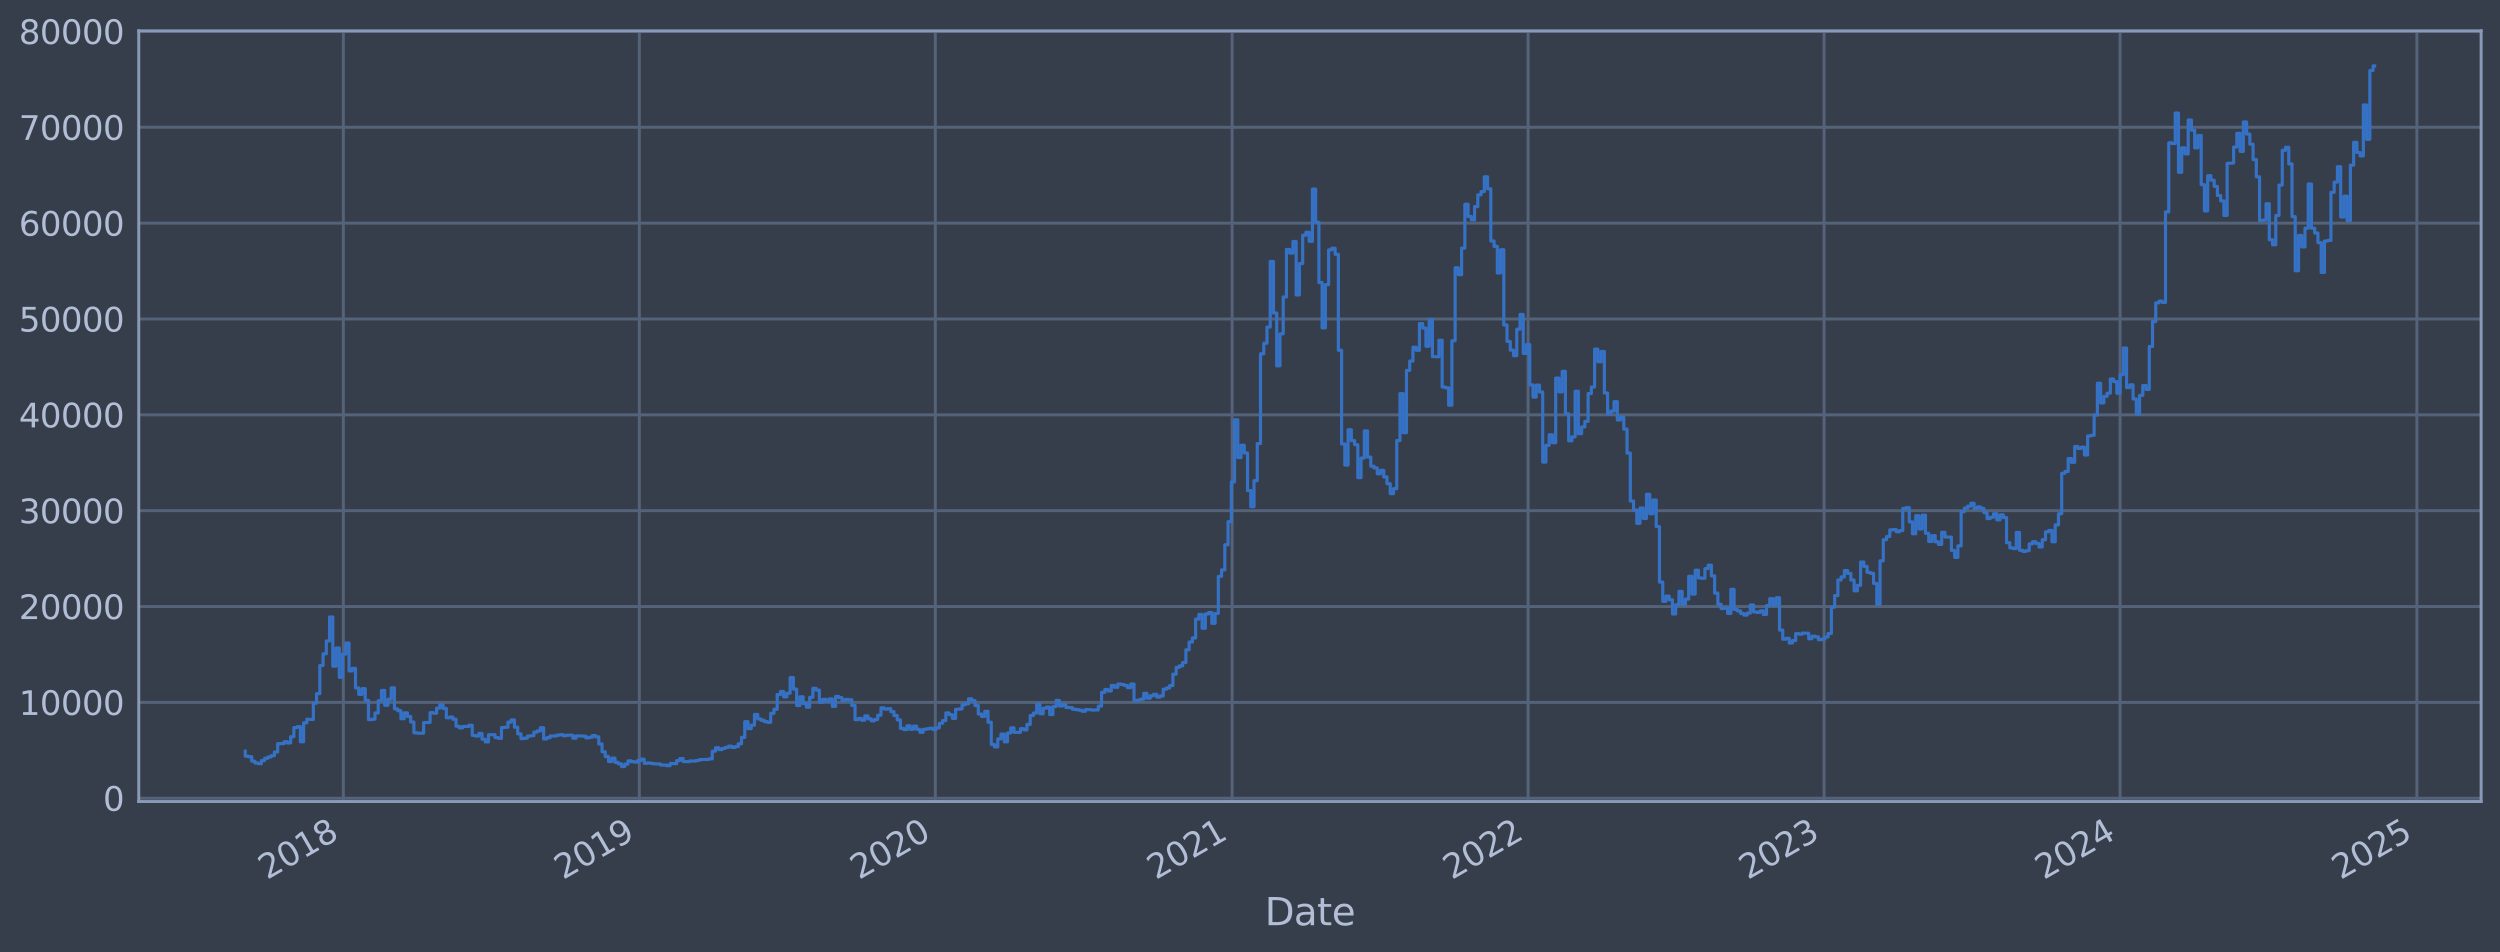 <?xml version="1.0" encoding="utf-8" standalone="no"?>
<!DOCTYPE svg PUBLIC "-//W3C//DTD SVG 1.1//EN"
  "http://www.w3.org/Graphics/SVG/1.1/DTD/svg11.dtd">
<svg xmlns:xlink="http://www.w3.org/1999/xlink" width="952.884pt" height="362.849pt" viewBox="0 0 952.884 362.849" xmlns="http://www.w3.org/2000/svg" version="1.1">
 <defs>
  <style type="text/css">*{stroke-linejoin: round; stroke-linecap: butt}</style>
 </defs>
 <g id="figure_1">
  <g id="patch_1">
   <path d="M 0 362.849 
L 952.884 362.849 
L 952.884 0 
L 0 0 
z
" style="fill: #373e4b"/>
  </g>
  <g id="axes_1">
   <g id="patch_2">
    <path d="M 52.884 305.518 
L 945.684 305.518 
L 945.684 11.758 
L 52.884 11.758 
z
" style="fill: #373e4b"/>
   </g>
   <g id="matplotlib.axis_1">
    <g id="xtick_1">
     <g id="line2d_1">
      <path d="M 130.865 305.518 
L 130.865 11.758 
" clip-path="url(#p2b1c0f4f17)" style="fill: none; stroke: #546379; stroke-width: 1.12; stroke-linecap: square"/>
     </g>
     <g id="line2d_2"/>
     <g id="text_1">
      <!-- 2018 -->
      <g style="fill: #b1bed6" transform="translate(101.784 335.443) rotate(-30) scale(0.126 -0.126)">
       <defs>
        <path id="DejaVuSans-32" d="M 1228 531 
L 3431 531 
L 3431 0 
L 469 0 
L 469 531 
Q 828 903 1448 1529 
Q 2069 2156 2228 2338 
Q 2531 2678 2651 2914 
Q 2772 3150 2772 3378 
Q 2772 3750 2511 3984 
Q 2250 4219 1831 4219 
Q 1534 4219 1204 4116 
Q 875 4013 500 3803 
L 500 4441 
Q 881 4594 1212 4672 
Q 1544 4750 1819 4750 
Q 2544 4750 2975 4387 
Q 3406 4025 3406 3419 
Q 3406 3131 3298 2873 
Q 3191 2616 2906 2266 
Q 2828 2175 2409 1742 
Q 1991 1309 1228 531 
z
" transform="scale(0.016)"/>
        <path id="DejaVuSans-30" d="M 2034 4250 
Q 1547 4250 1301 3770 
Q 1056 3291 1056 2328 
Q 1056 1369 1301 889 
Q 1547 409 2034 409 
Q 2525 409 2770 889 
Q 3016 1369 3016 2328 
Q 3016 3291 2770 3770 
Q 2525 4250 2034 4250 
z
M 2034 4750 
Q 2819 4750 3233 4129 
Q 3647 3509 3647 2328 
Q 3647 1150 3233 529 
Q 2819 -91 2034 -91 
Q 1250 -91 836 529 
Q 422 1150 422 2328 
Q 422 3509 836 4129 
Q 1250 4750 2034 4750 
z
" transform="scale(0.016)"/>
        <path id="DejaVuSans-31" d="M 794 531 
L 1825 531 
L 1825 4091 
L 703 3866 
L 703 4441 
L 1819 4666 
L 2450 4666 
L 2450 531 
L 3481 531 
L 3481 0 
L 794 0 
L 794 531 
z
" transform="scale(0.016)"/>
        <path id="DejaVuSans-38" d="M 2034 2216 
Q 1584 2216 1326 1975 
Q 1069 1734 1069 1313 
Q 1069 891 1326 650 
Q 1584 409 2034 409 
Q 2484 409 2743 651 
Q 3003 894 3003 1313 
Q 3003 1734 2745 1975 
Q 2488 2216 2034 2216 
z
M 1403 2484 
Q 997 2584 770 2862 
Q 544 3141 544 3541 
Q 544 4100 942 4425 
Q 1341 4750 2034 4750 
Q 2731 4750 3128 4425 
Q 3525 4100 3525 3541 
Q 3525 3141 3298 2862 
Q 3072 2584 2669 2484 
Q 3125 2378 3379 2068 
Q 3634 1759 3634 1313 
Q 3634 634 3220 271 
Q 2806 -91 2034 -91 
Q 1263 -91 848 271 
Q 434 634 434 1313 
Q 434 1759 690 2068 
Q 947 2378 1403 2484 
z
M 1172 3481 
Q 1172 3119 1398 2916 
Q 1625 2713 2034 2713 
Q 2441 2713 2670 2916 
Q 2900 3119 2900 3481 
Q 2900 3844 2670 4047 
Q 2441 4250 2034 4250 
Q 1625 4250 1398 4047 
Q 1172 3844 1172 3481 
z
" transform="scale(0.016)"/>
       </defs>
       <use xlink:href="#DejaVuSans-32"/>
       <use xlink:href="#DejaVuSans-30" x="63.623"/>
       <use xlink:href="#DejaVuSans-31" x="127.246"/>
       <use xlink:href="#DejaVuSans-38" x="190.869"/>
      </g>
     </g>
    </g>
    <g id="xtick_2">
     <g id="line2d_3">
      <path d="M 243.683 305.518 
L 243.683 11.758 
" clip-path="url(#p2b1c0f4f17)" style="fill: none; stroke: #546379; stroke-width: 1.12; stroke-linecap: square"/>
     </g>
     <g id="line2d_4"/>
     <g id="text_2">
      <!-- 2019 -->
      <g style="fill: #b1bed6" transform="translate(214.602 335.443) rotate(-30) scale(0.126 -0.126)">
       <defs>
        <path id="DejaVuSans-39" d="M 703 97 
L 703 672 
Q 941 559 1184 500 
Q 1428 441 1663 441 
Q 2288 441 2617 861 
Q 2947 1281 2994 2138 
Q 2813 1869 2534 1725 
Q 2256 1581 1919 1581 
Q 1219 1581 811 2004 
Q 403 2428 403 3163 
Q 403 3881 828 4315 
Q 1253 4750 1959 4750 
Q 2769 4750 3195 4129 
Q 3622 3509 3622 2328 
Q 3622 1225 3098 567 
Q 2575 -91 1691 -91 
Q 1453 -91 1209 -44 
Q 966 3 703 97 
z
M 1959 2075 
Q 2384 2075 2632 2365 
Q 2881 2656 2881 3163 
Q 2881 3666 2632 3958 
Q 2384 4250 1959 4250 
Q 1534 4250 1286 3958 
Q 1038 3666 1038 3163 
Q 1038 2656 1286 2365 
Q 1534 2075 1959 2075 
z
" transform="scale(0.016)"/>
       </defs>
       <use xlink:href="#DejaVuSans-32"/>
       <use xlink:href="#DejaVuSans-30" x="63.623"/>
       <use xlink:href="#DejaVuSans-31" x="127.246"/>
       <use xlink:href="#DejaVuSans-39" x="190.869"/>
      </g>
     </g>
    </g>
    <g id="xtick_3">
     <g id="line2d_5">
      <path d="M 356.5 305.518 
L 356.5 11.758 
" clip-path="url(#p2b1c0f4f17)" style="fill: none; stroke: #546379; stroke-width: 1.12; stroke-linecap: square"/>
     </g>
     <g id="line2d_6"/>
     <g id="text_3">
      <!-- 2020 -->
      <g style="fill: #b1bed6" transform="translate(327.419 335.443) rotate(-30) scale(0.126 -0.126)">
       <use xlink:href="#DejaVuSans-32"/>
       <use xlink:href="#DejaVuSans-30" x="63.623"/>
       <use xlink:href="#DejaVuSans-32" x="127.246"/>
       <use xlink:href="#DejaVuSans-30" x="190.869"/>
      </g>
     </g>
    </g>
    <g id="xtick_4">
     <g id="line2d_7">
      <path d="M 469.627 305.518 
L 469.627 11.758 
" clip-path="url(#p2b1c0f4f17)" style="fill: none; stroke: #546379; stroke-width: 1.12; stroke-linecap: square"/>
     </g>
     <g id="line2d_8"/>
     <g id="text_4">
      <!-- 2021 -->
      <g style="fill: #b1bed6" transform="translate(440.546 335.443) rotate(-30) scale(0.126 -0.126)">
       <use xlink:href="#DejaVuSans-32"/>
       <use xlink:href="#DejaVuSans-30" x="63.623"/>
       <use xlink:href="#DejaVuSans-32" x="127.246"/>
       <use xlink:href="#DejaVuSans-31" x="190.869"/>
      </g>
     </g>
    </g>
    <g id="xtick_5">
     <g id="line2d_9">
      <path d="M 582.444 305.518 
L 582.444 11.758 
" clip-path="url(#p2b1c0f4f17)" style="fill: none; stroke: #546379; stroke-width: 1.12; stroke-linecap: square"/>
     </g>
     <g id="line2d_10"/>
     <g id="text_5">
      <!-- 2022 -->
      <g style="fill: #b1bed6" transform="translate(553.363 335.443) rotate(-30) scale(0.126 -0.126)">
       <use xlink:href="#DejaVuSans-32"/>
       <use xlink:href="#DejaVuSans-30" x="63.623"/>
       <use xlink:href="#DejaVuSans-32" x="127.246"/>
       <use xlink:href="#DejaVuSans-32" x="190.869"/>
      </g>
     </g>
    </g>
    <g id="xtick_6">
     <g id="line2d_11">
      <path d="M 695.261 305.518 
L 695.261 11.758 
" clip-path="url(#p2b1c0f4f17)" style="fill: none; stroke: #546379; stroke-width: 1.12; stroke-linecap: square"/>
     </g>
     <g id="line2d_12"/>
     <g id="text_6">
      <!-- 2023 -->
      <g style="fill: #b1bed6" transform="translate(666.18 335.443) rotate(-30) scale(0.126 -0.126)">
       <defs>
        <path id="DejaVuSans-33" d="M 2597 2516 
Q 3050 2419 3304 2112 
Q 3559 1806 3559 1356 
Q 3559 666 3084 287 
Q 2609 -91 1734 -91 
Q 1441 -91 1130 -33 
Q 819 25 488 141 
L 488 750 
Q 750 597 1062 519 
Q 1375 441 1716 441 
Q 2309 441 2620 675 
Q 2931 909 2931 1356 
Q 2931 1769 2642 2001 
Q 2353 2234 1838 2234 
L 1294 2234 
L 1294 2753 
L 1863 2753 
Q 2328 2753 2575 2939 
Q 2822 3125 2822 3475 
Q 2822 3834 2567 4026 
Q 2313 4219 1838 4219 
Q 1578 4219 1281 4162 
Q 984 4106 628 3988 
L 628 4550 
Q 988 4650 1302 4700 
Q 1616 4750 1894 4750 
Q 2613 4750 3031 4423 
Q 3450 4097 3450 3541 
Q 3450 3153 3228 2886 
Q 3006 2619 2597 2516 
z
" transform="scale(0.016)"/>
       </defs>
       <use xlink:href="#DejaVuSans-32"/>
       <use xlink:href="#DejaVuSans-30" x="63.623"/>
       <use xlink:href="#DejaVuSans-32" x="127.246"/>
       <use xlink:href="#DejaVuSans-33" x="190.869"/>
      </g>
     </g>
    </g>
    <g id="xtick_7">
     <g id="line2d_13">
      <path d="M 808.079 305.518 
L 808.079 11.758 
" clip-path="url(#p2b1c0f4f17)" style="fill: none; stroke: #546379; stroke-width: 1.12; stroke-linecap: square"/>
     </g>
     <g id="line2d_14"/>
     <g id="text_7">
      <!-- 2024 -->
      <g style="fill: #b1bed6" transform="translate(778.998 335.443) rotate(-30) scale(0.126 -0.126)">
       <defs>
        <path id="DejaVuSans-34" d="M 2419 4116 
L 825 1625 
L 2419 1625 
L 2419 4116 
z
M 2253 4666 
L 3047 4666 
L 3047 1625 
L 3713 1625 
L 3713 1100 
L 3047 1100 
L 3047 0 
L 2419 0 
L 2419 1100 
L 313 1100 
L 313 1709 
L 2253 4666 
z
" transform="scale(0.016)"/>
       </defs>
       <use xlink:href="#DejaVuSans-32"/>
       <use xlink:href="#DejaVuSans-30" x="63.623"/>
       <use xlink:href="#DejaVuSans-32" x="127.246"/>
       <use xlink:href="#DejaVuSans-34" x="190.869"/>
      </g>
     </g>
    </g>
    <g id="xtick_8">
     <g id="line2d_15">
      <path d="M 921.205 305.518 
L 921.205 11.758 
" clip-path="url(#p2b1c0f4f17)" style="fill: none; stroke: #546379; stroke-width: 1.12; stroke-linecap: square"/>
     </g>
     <g id="line2d_16"/>
     <g id="text_8">
      <!-- 2025 -->
      <g style="fill: #b1bed6" transform="translate(892.124 335.443) rotate(-30) scale(0.126 -0.126)">
       <defs>
        <path id="DejaVuSans-35" d="M 691 4666 
L 3169 4666 
L 3169 4134 
L 1269 4134 
L 1269 2991 
Q 1406 3038 1543 3061 
Q 1681 3084 1819 3084 
Q 2600 3084 3056 2656 
Q 3513 2228 3513 1497 
Q 3513 744 3044 326 
Q 2575 -91 1722 -91 
Q 1428 -91 1123 -41 
Q 819 9 494 109 
L 494 744 
Q 775 591 1075 516 
Q 1375 441 1709 441 
Q 2250 441 2565 725 
Q 2881 1009 2881 1497 
Q 2881 1984 2565 2268 
Q 2250 2553 1709 2553 
Q 1456 2553 1204 2497 
Q 953 2441 691 2322 
L 691 4666 
z
" transform="scale(0.016)"/>
       </defs>
       <use xlink:href="#DejaVuSans-32"/>
       <use xlink:href="#DejaVuSans-30" x="63.623"/>
       <use xlink:href="#DejaVuSans-32" x="127.246"/>
       <use xlink:href="#DejaVuSans-35" x="190.869"/>
      </g>
     </g>
    </g>
    <g id="text_9">
     <!-- Date -->
     <g style="fill: #b1bed6" transform="translate(482.075 352.654) scale(0.144 -0.144)">
      <defs>
       <path id="DejaVuSans-44" d="M 1259 4147 
L 1259 519 
L 2022 519 
Q 2988 519 3436 956 
Q 3884 1394 3884 2338 
Q 3884 3275 3436 3711 
Q 2988 4147 2022 4147 
L 1259 4147 
z
M 628 4666 
L 1925 4666 
Q 3281 4666 3915 4102 
Q 4550 3538 4550 2338 
Q 4550 1131 3912 565 
Q 3275 0 1925 0 
L 628 0 
L 628 4666 
z
" transform="scale(0.016)"/>
       <path id="DejaVuSans-61" d="M 2194 1759 
Q 1497 1759 1228 1600 
Q 959 1441 959 1056 
Q 959 750 1161 570 
Q 1363 391 1709 391 
Q 2188 391 2477 730 
Q 2766 1069 2766 1631 
L 2766 1759 
L 2194 1759 
z
M 3341 1997 
L 3341 0 
L 2766 0 
L 2766 531 
Q 2569 213 2275 61 
Q 1981 -91 1556 -91 
Q 1019 -91 701 211 
Q 384 513 384 1019 
Q 384 1609 779 1909 
Q 1175 2209 1959 2209 
L 2766 2209 
L 2766 2266 
Q 2766 2663 2505 2880 
Q 2244 3097 1772 3097 
Q 1472 3097 1187 3025 
Q 903 2953 641 2809 
L 641 3341 
Q 956 3463 1253 3523 
Q 1550 3584 1831 3584 
Q 2591 3584 2966 3190 
Q 3341 2797 3341 1997 
z
" transform="scale(0.016)"/>
       <path id="DejaVuSans-74" d="M 1172 4494 
L 1172 3500 
L 2356 3500 
L 2356 3053 
L 1172 3053 
L 1172 1153 
Q 1172 725 1289 603 
Q 1406 481 1766 481 
L 2356 481 
L 2356 0 
L 1766 0 
Q 1100 0 847 248 
Q 594 497 594 1153 
L 594 3053 
L 172 3053 
L 172 3500 
L 594 3500 
L 594 4494 
L 1172 4494 
z
" transform="scale(0.016)"/>
       <path id="DejaVuSans-65" d="M 3597 1894 
L 3597 1613 
L 953 1613 
Q 991 1019 1311 708 
Q 1631 397 2203 397 
Q 2534 397 2845 478 
Q 3156 559 3463 722 
L 3463 178 
Q 3153 47 2828 -22 
Q 2503 -91 2169 -91 
Q 1331 -91 842 396 
Q 353 884 353 1716 
Q 353 2575 817 3079 
Q 1281 3584 2069 3584 
Q 2775 3584 3186 3129 
Q 3597 2675 3597 1894 
z
M 3022 2063 
Q 3016 2534 2758 2815 
Q 2500 3097 2075 3097 
Q 1594 3097 1305 2825 
Q 1016 2553 972 2059 
L 3022 2063 
z
" transform="scale(0.016)"/>
      </defs>
      <use xlink:href="#DejaVuSans-44"/>
      <use xlink:href="#DejaVuSans-61" x="77.002"/>
      <use xlink:href="#DejaVuSans-74" x="138.281"/>
      <use xlink:href="#DejaVuSans-65" x="177.49"/>
     </g>
    </g>
   </g>
   <g id="matplotlib.axis_2">
    <g id="ytick_1">
     <g id="line2d_17">
      <path d="M 52.884 304.251 
L 945.684 304.251 
" clip-path="url(#p2b1c0f4f17)" style="fill: none; stroke: #546379; stroke-width: 1.12; stroke-linecap: square"/>
     </g>
     <g id="line2d_18"/>
     <g id="text_10">
      <!-- 0 -->
      <g style="fill: #b1bed6" transform="translate(39.267 309.038) scale(0.126 -0.126)">
       <use xlink:href="#DejaVuSans-30"/>
      </g>
     </g>
    </g>
    <g id="ytick_2">
     <g id="line2d_19">
      <path d="M 52.884 267.718 
L 945.684 267.718 
" clip-path="url(#p2b1c0f4f17)" style="fill: none; stroke: #546379; stroke-width: 1.12; stroke-linecap: square"/>
     </g>
     <g id="line2d_20"/>
     <g id="text_11">
      <!-- 10000 -->
      <g style="fill: #b1bed6" transform="translate(7.2 272.505) scale(0.126 -0.126)">
       <use xlink:href="#DejaVuSans-31"/>
       <use xlink:href="#DejaVuSans-30" x="63.623"/>
       <use xlink:href="#DejaVuSans-30" x="127.246"/>
       <use xlink:href="#DejaVuSans-30" x="190.869"/>
       <use xlink:href="#DejaVuSans-30" x="254.492"/>
      </g>
     </g>
    </g>
    <g id="ytick_3">
     <g id="line2d_21">
      <path d="M 52.884 231.185 
L 945.684 231.185 
" clip-path="url(#p2b1c0f4f17)" style="fill: none; stroke: #546379; stroke-width: 1.12; stroke-linecap: square"/>
     </g>
     <g id="line2d_22"/>
     <g id="text_12">
      <!-- 20000 -->
      <g style="fill: #b1bed6" transform="translate(7.2 235.972) scale(0.126 -0.126)">
       <use xlink:href="#DejaVuSans-32"/>
       <use xlink:href="#DejaVuSans-30" x="63.623"/>
       <use xlink:href="#DejaVuSans-30" x="127.246"/>
       <use xlink:href="#DejaVuSans-30" x="190.869"/>
       <use xlink:href="#DejaVuSans-30" x="254.492"/>
      </g>
     </g>
    </g>
    <g id="ytick_4">
     <g id="line2d_23">
      <path d="M 52.884 194.652 
L 945.684 194.652 
" clip-path="url(#p2b1c0f4f17)" style="fill: none; stroke: #546379; stroke-width: 1.12; stroke-linecap: square"/>
     </g>
     <g id="line2d_24"/>
     <g id="text_13">
      <!-- 30000 -->
      <g style="fill: #b1bed6" transform="translate(7.2 199.439) scale(0.126 -0.126)">
       <use xlink:href="#DejaVuSans-33"/>
       <use xlink:href="#DejaVuSans-30" x="63.623"/>
       <use xlink:href="#DejaVuSans-30" x="127.246"/>
       <use xlink:href="#DejaVuSans-30" x="190.869"/>
       <use xlink:href="#DejaVuSans-30" x="254.492"/>
      </g>
     </g>
    </g>
    <g id="ytick_5">
     <g id="line2d_25">
      <path d="M 52.884 158.119 
L 945.684 158.119 
" clip-path="url(#p2b1c0f4f17)" style="fill: none; stroke: #546379; stroke-width: 1.12; stroke-linecap: square"/>
     </g>
     <g id="line2d_26"/>
     <g id="text_14">
      <!-- 40000 -->
      <g style="fill: #b1bed6" transform="translate(7.2 162.906) scale(0.126 -0.126)">
       <use xlink:href="#DejaVuSans-34"/>
       <use xlink:href="#DejaVuSans-30" x="63.623"/>
       <use xlink:href="#DejaVuSans-30" x="127.246"/>
       <use xlink:href="#DejaVuSans-30" x="190.869"/>
       <use xlink:href="#DejaVuSans-30" x="254.492"/>
      </g>
     </g>
    </g>
    <g id="ytick_6">
     <g id="line2d_27">
      <path d="M 52.884 121.586 
L 945.684 121.586 
" clip-path="url(#p2b1c0f4f17)" style="fill: none; stroke: #546379; stroke-width: 1.12; stroke-linecap: square"/>
     </g>
     <g id="line2d_28"/>
     <g id="text_15">
      <!-- 50000 -->
      <g style="fill: #b1bed6" transform="translate(7.2 126.373) scale(0.126 -0.126)">
       <use xlink:href="#DejaVuSans-35"/>
       <use xlink:href="#DejaVuSans-30" x="63.623"/>
       <use xlink:href="#DejaVuSans-30" x="127.246"/>
       <use xlink:href="#DejaVuSans-30" x="190.869"/>
       <use xlink:href="#DejaVuSans-30" x="254.492"/>
      </g>
     </g>
    </g>
    <g id="ytick_7">
     <g id="line2d_29">
      <path d="M 52.884 85.053 
L 945.684 85.053 
" clip-path="url(#p2b1c0f4f17)" style="fill: none; stroke: #546379; stroke-width: 1.12; stroke-linecap: square"/>
     </g>
     <g id="line2d_30"/>
     <g id="text_16">
      <!-- 60000 -->
      <g style="fill: #b1bed6" transform="translate(7.2 89.84) scale(0.126 -0.126)">
       <defs>
        <path id="DejaVuSans-36" d="M 2113 2584 
Q 1688 2584 1439 2293 
Q 1191 2003 1191 1497 
Q 1191 994 1439 701 
Q 1688 409 2113 409 
Q 2538 409 2786 701 
Q 3034 994 3034 1497 
Q 3034 2003 2786 2293 
Q 2538 2584 2113 2584 
z
M 3366 4563 
L 3366 3988 
Q 3128 4100 2886 4159 
Q 2644 4219 2406 4219 
Q 1781 4219 1451 3797 
Q 1122 3375 1075 2522 
Q 1259 2794 1537 2939 
Q 1816 3084 2150 3084 
Q 2853 3084 3261 2657 
Q 3669 2231 3669 1497 
Q 3669 778 3244 343 
Q 2819 -91 2113 -91 
Q 1303 -91 875 529 
Q 447 1150 447 2328 
Q 447 3434 972 4092 
Q 1497 4750 2381 4750 
Q 2619 4750 2861 4703 
Q 3103 4656 3366 4563 
z
" transform="scale(0.016)"/>
       </defs>
       <use xlink:href="#DejaVuSans-36"/>
       <use xlink:href="#DejaVuSans-30" x="63.623"/>
       <use xlink:href="#DejaVuSans-30" x="127.246"/>
       <use xlink:href="#DejaVuSans-30" x="190.869"/>
       <use xlink:href="#DejaVuSans-30" x="254.492"/>
      </g>
     </g>
    </g>
    <g id="ytick_8">
     <g id="line2d_31">
      <path d="M 52.884 48.52 
L 945.684 48.52 
" clip-path="url(#p2b1c0f4f17)" style="fill: none; stroke: #546379; stroke-width: 1.12; stroke-linecap: square"/>
     </g>
     <g id="line2d_32"/>
     <g id="text_17">
      <!-- 70000 -->
      <g style="fill: #b1bed6" transform="translate(7.2 53.307) scale(0.126 -0.126)">
       <defs>
        <path id="DejaVuSans-37" d="M 525 4666 
L 3525 4666 
L 3525 4397 
L 1831 0 
L 1172 0 
L 2766 4134 
L 525 4134 
L 525 4666 
z
" transform="scale(0.016)"/>
       </defs>
       <use xlink:href="#DejaVuSans-37"/>
       <use xlink:href="#DejaVuSans-30" x="63.623"/>
       <use xlink:href="#DejaVuSans-30" x="127.246"/>
       <use xlink:href="#DejaVuSans-30" x="190.869"/>
       <use xlink:href="#DejaVuSans-30" x="254.492"/>
      </g>
     </g>
    </g>
    <g id="ytick_9">
     <g id="line2d_33">
      <path d="M 52.884 11.987 
L 945.684 11.987 
" clip-path="url(#p2b1c0f4f17)" style="fill: none; stroke: #546379; stroke-width: 1.12; stroke-linecap: square"/>
     </g>
     <g id="line2d_34"/>
     <g id="text_18">
      <!-- 80000 -->
      <g style="fill: #b1bed6" transform="translate(7.2 16.774) scale(0.126 -0.126)">
       <use xlink:href="#DejaVuSans-38"/>
       <use xlink:href="#DejaVuSans-30" x="63.623"/>
       <use xlink:href="#DejaVuSans-30" x="127.246"/>
       <use xlink:href="#DejaVuSans-30" x="190.869"/>
       <use xlink:href="#DejaVuSans-30" x="254.492"/>
      </g>
     </g>
    </g>
   </g>
   <g id="line2d_35">
    <path d="M 93.466 286.319 
L 93.466 288.231 
L 94.702 288.231 
L 94.702 288.429 
L 95.938 288.429 
L 95.938 290.13 
L 97.175 290.13 
L 97.175 290.812 
L 98.411 290.812 
L 98.411 291.096 
L 99.647 291.096 
L 99.647 289.886 
L 100.884 289.886 
L 100.884 289.037 
L 102.12 289.037 
L 102.12 288.511 
L 103.356 288.511 
L 103.356 288.032 
L 104.593 288.032 
L 104.593 286.634 
L 105.829 286.634 
L 105.829 283.457 
L 108.302 283.437 
L 108.302 282.694 
L 109.538 282.694 
L 109.538 283.172 
L 110.775 283.172 
L 110.775 280.811 
L 112.011 280.811 
L 112.011 277.341 
L 113.247 277.341 
L 113.247 276.966 
L 114.484 276.966 
L 114.484 282.733 
L 115.72 282.733 
L 115.72 275.504 
L 116.956 275.504 
L 116.956 274.137 
L 119.429 274.247 
L 119.429 268.014 
L 120.665 268.014 
L 120.665 264.383 
L 121.902 264.383 
L 121.902 253.675 
L 123.138 253.675 
L 123.138 249.199 
L 124.374 249.199 
L 124.374 244.307 
L 125.611 244.307 
L 125.611 235.16 
L 126.847 235.16 
L 126.847 253.921 
L 128.084 253.921 
L 128.084 246.974 
L 129.32 246.974 
L 129.32 258.173 
L 130.556 258.173 
L 130.556 249.308 
L 131.793 249.308 
L 131.793 245.093 
L 133.029 245.093 
L 133.029 255.715 
L 134.265 255.715 
L 134.265 254.733 
L 135.502 254.733 
L 135.502 262.214 
L 136.738 262.214 
L 136.738 264.68 
L 137.974 264.68 
L 137.974 262.489 
L 139.211 262.489 
L 139.211 266.973 
L 140.447 266.973 
L 140.447 274.286 
L 141.683 274.286 
L 141.683 274.129 
L 142.92 274.129 
L 142.92 271.752 
L 144.156 271.752 
L 144.156 267.065 
L 145.392 267.065 
L 145.392 263.166 
L 146.629 263.166 
L 146.629 268.815 
L 147.865 268.815 
L 147.865 266.504 
L 149.102 266.504 
L 149.102 262.176 
L 150.338 262.176 
L 150.338 270.186 
L 151.574 270.186 
L 151.574 270.896 
L 152.811 270.896 
L 152.811 273.936 
L 154.047 273.936 
L 154.047 271.7 
L 155.283 271.7 
L 155.283 273.074 
L 156.52 273.074 
L 156.52 275.205 
L 157.756 275.205 
L 157.756 279.308 
L 158.992 279.308 
L 158.992 279.457 
L 161.465 279.465 
L 161.465 275.407 
L 163.938 275.363 
L 163.938 271.625 
L 165.174 271.625 
L 165.174 271.846 
L 166.411 271.846 
L 166.411 269.916 
L 167.647 269.916 
L 167.647 268.619 
L 168.883 268.619 
L 168.883 270.022 
L 170.12 270.022 
L 170.12 273.575 
L 171.356 273.575 
L 171.356 273.303 
L 172.592 273.303 
L 172.592 274.14 
L 173.829 274.14 
L 173.829 276.808 
L 175.065 276.808 
L 175.065 277.419 
L 176.301 277.419 
L 176.301 276.889 
L 178.774 276.868 
L 178.774 276.429 
L 180.01 276.429 
L 180.01 280.311 
L 181.247 280.311 
L 181.247 280.546 
L 182.483 280.546 
L 182.483 279.551 
L 183.719 279.551 
L 183.719 281.757 
L 184.956 281.757 
L 184.956 282.776 
L 186.192 282.776 
L 186.192 280.042 
L 188.665 280.035 
L 188.665 281.128 
L 189.901 281.128 
L 189.901 281.422 
L 191.138 281.422 
L 191.138 277.322 
L 192.374 277.322 
L 192.374 277.192 
L 193.61 277.192 
L 193.61 275.244 
L 194.847 275.244 
L 194.847 274.398 
L 196.083 274.398 
L 196.083 277.162 
L 197.319 277.162 
L 197.319 279.707 
L 198.556 279.707 
L 198.556 281.499 
L 199.792 281.499 
L 199.792 281.342 
L 201.028 281.342 
L 201.028 280.553 
L 202.265 280.553 
L 202.265 280.41 
L 203.501 280.41 
L 203.501 279.038 
L 204.738 279.038 
L 204.738 278.609 
L 205.974 278.609 
L 205.974 277.365 
L 207.21 277.365 
L 207.21 281.659 
L 208.447 281.659 
L 208.447 281.14 
L 209.683 281.14 
L 209.683 280.514 
L 212.156 280.519 
L 212.156 280.199 
L 213.392 280.199 
L 213.392 280.034 
L 214.628 280.034 
L 214.628 280.427 
L 215.865 280.427 
L 215.865 280.235 
L 218.337 280.208 
L 218.337 281.362 
L 219.574 281.362 
L 219.574 280.469 
L 222.046 280.527 
L 222.046 280.606 
L 223.283 280.606 
L 223.283 281.229 
L 224.519 281.229 
L 224.519 281.011 
L 225.756 281.011 
L 225.756 280.37 
L 226.992 280.37 
L 226.992 280.839 
L 228.228 280.839 
L 228.228 283.578 
L 229.465 283.578 
L 229.465 286.537 
L 230.701 286.537 
L 230.701 288.348 
L 231.937 288.348 
L 231.937 290.264 
L 233.174 290.264 
L 233.174 288.95 
L 234.41 288.95 
L 234.41 290.569 
L 235.646 290.569 
L 235.646 291.141 
L 236.883 291.141 
L 236.883 292.165 
L 238.119 292.165 
L 238.119 291.258 
L 239.355 291.258 
L 239.355 290.004 
L 240.592 290.004 
L 240.592 290.29 
L 241.828 290.29 
L 241.828 290.477 
L 243.065 290.477 
L 243.065 289.889 
L 244.301 289.889 
L 244.301 289.375 
L 245.537 289.375 
L 245.537 290.93 
L 246.774 290.93 
L 246.774 290.798 
L 248.01 290.798 
L 248.01 291.005 
L 249.246 291.005 
L 249.246 291.145 
L 251.719 291.186 
L 251.719 291.574 
L 254.192 291.625 
L 254.192 291.849 
L 255.428 291.849 
L 255.428 290.991 
L 257.901 291.069 
L 257.901 289.906 
L 259.137 289.906 
L 259.137 289.128 
L 260.373 289.128 
L 260.373 290.247 
L 262.846 290.315 
L 262.846 290.051 
L 265.319 290.072 
L 265.319 289.87 
L 266.555 289.87 
L 266.555 289.531 
L 270.264 289.46 
L 270.264 289.221 
L 271.501 289.221 
L 271.501 286.309 
L 272.737 286.309 
L 272.737 285.003 
L 273.973 285.003 
L 273.973 285.718 
L 275.21 285.718 
L 275.21 285.266 
L 276.446 285.266 
L 276.446 284.854 
L 277.682 284.854 
L 277.682 284.398 
L 278.919 284.398 
L 278.919 284.884 
L 280.155 284.884 
L 280.155 284.559 
L 281.392 284.559 
L 281.392 283.484 
L 282.628 283.484 
L 282.628 281.06 
L 283.864 281.06 
L 283.864 275.051 
L 285.101 275.051 
L 285.101 277.709 
L 286.337 277.709 
L 286.337 276.391 
L 287.573 276.391 
L 287.573 272.305 
L 288.81 272.305 
L 288.81 274.029 
L 290.046 274.029 
L 290.046 274.532 
L 291.282 274.532 
L 291.282 275.031 
L 292.519 275.031 
L 292.519 275.326 
L 293.755 275.326 
L 293.755 271.885 
L 294.991 271.885 
L 294.991 270.342 
L 296.228 270.342 
L 296.228 264.742 
L 297.464 264.742 
L 297.464 263.579 
L 298.7 263.579 
L 298.7 265.604 
L 299.937 265.604 
L 299.937 264.228 
L 301.173 264.228 
L 301.173 258.268 
L 302.41 258.268 
L 302.41 262.643 
L 303.646 262.643 
L 303.646 268.908 
L 304.882 268.908 
L 304.882 265.572 
L 306.119 265.572 
L 306.119 268.174 
L 307.355 268.174 
L 307.355 269.54 
L 308.591 269.54 
L 308.591 265.783 
L 309.828 265.783 
L 309.828 262.363 
L 311.064 262.363 
L 311.064 263.033 
L 312.3 263.033 
L 312.3 267.656 
L 313.537 267.656 
L 313.537 266.558 
L 314.773 266.558 
L 314.773 267.309 
L 316.009 267.309 
L 316.009 266.402 
L 317.246 266.402 
L 317.246 269.26 
L 318.482 269.26 
L 318.482 265.448 
L 319.719 265.448 
L 319.719 265.938 
L 320.955 265.938 
L 320.955 267.136 
L 322.191 267.136 
L 322.191 266.584 
L 323.428 266.584 
L 323.428 266.71 
L 324.664 266.71 
L 324.664 268.875 
L 325.9 268.875 
L 325.9 274.316 
L 327.137 274.316 
L 327.137 273.845 
L 328.373 273.845 
L 328.373 274.485 
L 329.609 274.485 
L 329.609 272.877 
L 330.846 272.877 
L 330.846 273.988 
L 332.082 273.988 
L 332.082 274.744 
L 333.318 274.744 
L 333.318 274.211 
L 334.555 274.211 
L 334.555 272.588 
L 335.791 272.588 
L 335.791 269.788 
L 337.028 269.788 
L 337.028 270.271 
L 338.264 270.271 
L 338.264 270.117 
L 339.5 270.117 
L 339.5 271.236 
L 340.737 271.236 
L 340.737 272.714 
L 341.973 272.714 
L 341.973 274.381 
L 343.209 274.381 
L 343.209 277.632 
L 344.446 277.632 
L 344.446 278.08 
L 345.682 278.08 
L 345.682 276.64 
L 346.918 276.64 
L 346.918 277.973 
L 348.155 277.973 
L 348.155 276.769 
L 349.391 276.769 
L 349.391 277.987 
L 350.627 277.987 
L 350.627 279.118 
L 351.864 279.118 
L 351.864 277.983 
L 353.1 277.983 
L 353.1 277.762 
L 354.336 277.762 
L 354.336 277.578 
L 355.573 277.578 
L 355.573 278.036 
L 356.809 278.036 
L 356.809 277.393 
L 358.046 277.393 
L 358.046 275.69 
L 359.282 275.69 
L 359.282 274.64 
L 360.518 274.64 
L 360.518 271.735 
L 361.755 271.735 
L 361.755 272.386 
L 362.991 272.386 
L 362.991 273.828 
L 364.227 273.828 
L 364.227 270.349 
L 365.464 270.349 
L 365.464 270.222 
L 366.7 270.222 
L 366.7 268.61 
L 367.936 268.61 
L 367.936 268.248 
L 369.173 268.248 
L 369.173 266.371 
L 370.409 266.371 
L 370.409 267.058 
L 371.645 267.058 
L 371.645 268.925 
L 372.882 268.925 
L 372.882 272.155 
L 374.118 272.155 
L 374.118 273.073 
L 375.355 273.073 
L 375.355 271.125 
L 376.591 271.125 
L 376.591 275.273 
L 377.827 275.273 
L 377.827 283.759 
L 379.064 283.759 
L 379.064 284.678 
L 380.3 284.678 
L 380.3 281.637 
L 381.536 281.637 
L 381.536 279.779 
L 382.773 279.779 
L 382.773 282.75 
L 384.009 282.75 
L 384.009 279.375 
L 385.245 279.375 
L 385.245 277.424 
L 386.482 277.424 
L 386.482 279.141 
L 388.954 279.146 
L 388.954 277.73 
L 390.191 277.73 
L 390.191 278.199 
L 391.427 278.199 
L 391.427 276.123 
L 392.663 276.123 
L 392.663 272.727 
L 393.9 272.727 
L 393.9 271.788 
L 395.136 271.788 
L 395.136 268.369 
L 396.373 268.369 
L 396.373 272.049 
L 397.609 272.049 
L 397.609 269.962 
L 398.845 269.962 
L 398.845 269.505 
L 400.082 269.505 
L 400.082 272.355 
L 401.318 272.355 
L 401.318 269.292 
L 402.554 269.292 
L 402.554 266.972 
L 403.791 266.972 
L 403.791 269.092 
L 405.027 269.092 
L 405.027 268.539 
L 406.263 268.539 
L 406.263 269.641 
L 408.736 269.71 
L 408.736 270.331 
L 409.972 270.331 
L 409.972 270.491 
L 411.209 270.491 
L 411.209 270.694 
L 412.445 270.694 
L 412.445 271.107 
L 413.682 271.107 
L 413.682 270.435 
L 416.154 270.509 
L 416.154 270.664 
L 418.627 270.587 
L 418.627 269.131 
L 419.863 269.131 
L 419.863 263.91 
L 421.1 263.91 
L 421.1 262.808 
L 422.336 262.808 
L 422.336 263.355 
L 423.572 263.355 
L 423.572 261.26 
L 424.809 261.26 
L 424.809 261.971 
L 426.045 261.971 
L 426.045 260.725 
L 427.281 260.725 
L 427.281 260.901 
L 428.518 260.901 
L 428.518 261.274 
L 429.754 261.274 
L 429.754 262.111 
L 430.99 262.111 
L 430.99 260.692 
L 432.227 260.692 
L 432.227 267.135 
L 433.463 267.135 
L 433.463 266.885 
L 434.7 266.885 
L 434.7 266.509 
L 435.936 266.509 
L 435.936 264.27 
L 437.172 264.27 
L 437.172 266.145 
L 438.409 266.145 
L 438.409 265.187 
L 439.645 265.187 
L 439.645 264.646 
L 440.881 264.646 
L 440.881 265.702 
L 442.118 265.702 
L 442.118 265.267 
L 443.354 265.267 
L 443.354 262.689 
L 444.59 262.689 
L 444.59 262.224 
L 445.827 262.224 
L 445.827 261.295 
L 447.063 261.295 
L 447.063 256.961 
L 448.299 256.961 
L 448.299 254.378 
L 449.536 254.378 
L 449.536 253.798 
L 450.772 253.798 
L 450.772 252.536 
L 452.009 252.536 
L 452.009 247.659 
L 453.245 247.659 
L 453.245 244.718 
L 454.481 244.718 
L 454.481 243.149 
L 455.718 243.149 
L 455.718 235.98 
L 456.954 235.98 
L 456.954 234.208 
L 458.19 234.208 
L 458.19 239.469 
L 459.427 239.469 
L 459.427 234.009 
L 460.663 234.009 
L 460.663 233.458 
L 461.899 233.458 
L 461.899 237.586 
L 463.136 237.586 
L 463.136 233.828 
L 464.372 233.828 
L 464.372 219.674 
L 465.608 219.674 
L 465.608 217.211 
L 466.845 217.211 
L 466.845 207.646 
L 468.081 207.646 
L 468.081 198.829 
L 469.317 198.829 
L 469.317 183.689 
L 470.554 183.689 
L 470.554 159.997 
L 471.79 159.997 
L 471.79 174.395 
L 473.027 174.395 
L 473.027 169.705 
L 474.263 169.705 
L 474.263 172.659 
L 475.499 172.659 
L 475.499 186.981 
L 476.736 186.981 
L 476.736 193.121 
L 477.972 193.121 
L 477.972 183.193 
L 479.208 183.193 
L 479.208 169.071 
L 480.445 169.071 
L 480.445 134.868 
L 481.681 134.868 
L 481.681 130.824 
L 482.917 130.824 
L 482.917 124.654 
L 484.154 124.654 
L 484.154 99.662 
L 485.39 99.662 
L 485.39 119.303 
L 486.626 119.303 
L 486.626 139.436 
L 487.863 139.436 
L 487.863 127.253 
L 489.099 127.253 
L 489.099 113.186 
L 490.336 113.186 
L 490.336 95.088 
L 491.572 95.088 
L 491.572 96.479 
L 492.808 96.479 
L 492.808 92.046 
L 494.045 92.046 
L 494.045 112.423 
L 495.281 112.423 
L 495.281 100.456 
L 496.517 100.456 
L 496.517 89.667 
L 497.754 89.667 
L 497.754 88.509 
L 498.99 88.509 
L 498.99 91.985 
L 500.226 91.985 
L 500.226 72.068 
L 501.463 72.068 
L 501.463 84.735 
L 502.699 84.735 
L 502.699 107.671 
L 503.935 107.671 
L 503.935 124.963 
L 505.172 124.963 
L 505.172 108.492 
L 506.408 108.492 
L 506.408 95.233 
L 507.644 95.233 
L 507.644 94.624 
L 508.881 94.624 
L 508.881 96.926 
L 510.117 96.926 
L 510.117 133.508 
L 511.354 133.508 
L 511.354 169.209 
L 512.59 169.209 
L 512.59 177.282 
L 513.826 177.282 
L 513.826 163.799 
L 515.063 163.799 
L 515.063 167.944 
L 516.299 167.944 
L 516.299 169.497 
L 517.535 169.497 
L 517.535 182.047 
L 518.772 182.047 
L 518.772 174.577 
L 520.008 174.577 
L 520.008 164.239 
L 521.244 164.239 
L 521.244 174.221 
L 522.481 174.221 
L 522.481 177.703 
L 523.717 177.703 
L 523.717 178.37 
L 524.953 178.37 
L 524.953 180.562 
L 526.19 180.562 
L 526.19 179.268 
L 527.426 179.268 
L 527.426 181.808 
L 528.663 181.808 
L 528.663 184.369 
L 529.899 184.369 
L 529.899 188.136 
L 531.135 188.136 
L 531.135 186.257 
L 532.372 186.257 
L 532.372 167.917 
L 533.608 167.917 
L 533.608 150.03 
L 534.844 150.03 
L 534.844 164.921 
L 536.081 164.921 
L 536.081 141.189 
L 537.317 141.189 
L 537.317 137.619 
L 538.553 137.619 
L 538.553 132.34 
L 539.79 132.34 
L 539.79 133.515 
L 541.026 133.515 
L 541.026 123.327 
L 542.262 123.327 
L 542.262 125.032 
L 543.499 125.032 
L 543.499 131.976 
L 544.735 131.976 
L 544.735 121.778 
L 545.971 121.778 
L 545.971 135.913 
L 548.444 135.983 
L 548.444 129.677 
L 549.681 129.677 
L 549.681 147.519 
L 550.917 147.519 
L 550.917 147.833 
L 552.153 147.833 
L 552.153 154.425 
L 553.39 154.425 
L 553.39 129.89 
L 554.626 129.89 
L 554.626 102.064 
L 555.862 102.064 
L 555.862 104.687 
L 557.099 104.687 
L 557.099 94.56 
L 558.335 94.56 
L 558.335 77.85 
L 559.571 77.85 
L 559.571 82.506 
L 560.808 82.506 
L 560.808 83.792 
L 562.044 83.792 
L 562.044 78.728 
L 563.28 78.728 
L 563.28 74.258 
L 564.517 74.258 
L 564.517 73.022 
L 565.753 73.022 
L 565.753 67.375 
L 566.99 67.375 
L 566.99 71.959 
L 568.226 71.959 
L 568.226 91.874 
L 569.462 91.874 
L 569.462 93.9 
L 570.699 93.9 
L 570.699 104.046 
L 571.935 104.046 
L 571.935 95.173 
L 573.171 95.173 
L 573.171 123.849 
L 574.408 123.849 
L 574.408 130.136 
L 575.644 130.136 
L 575.644 133.433 
L 576.88 133.433 
L 576.88 135.565 
L 578.117 135.565 
L 578.117 125.478 
L 579.353 125.478 
L 579.353 119.866 
L 580.589 119.866 
L 580.589 134.705 
L 581.826 134.705 
L 581.826 131.348 
L 583.062 131.348 
L 583.062 146.718 
L 584.298 146.718 
L 584.298 151.364 
L 585.535 151.364 
L 585.535 146.796 
L 586.771 146.796 
L 586.771 149.419 
L 588.008 149.419 
L 588.008 176.124 
L 589.244 176.124 
L 589.244 169.724 
L 590.48 169.724 
L 590.48 165.723 
L 591.717 165.723 
L 591.717 168.741 
L 592.953 168.741 
L 592.953 144.112 
L 594.189 144.112 
L 594.189 149.346 
L 595.426 149.346 
L 595.426 141.547 
L 596.662 141.547 
L 596.662 157.699 
L 597.898 157.699 
L 597.898 168.014 
L 599.135 168.014 
L 599.135 166.505 
L 600.371 166.505 
L 600.371 149.116 
L 601.607 149.116 
L 601.607 165.307 
L 602.844 165.307 
L 602.844 162.718 
L 604.08 162.718 
L 604.08 160.6 
L 605.317 160.6 
L 605.317 150 
L 606.553 150 
L 606.553 147.506 
L 607.789 147.506 
L 607.789 133.063 
L 609.026 133.063 
L 609.026 137.882 
L 610.262 137.882 
L 610.262 133.966 
L 611.498 133.966 
L 611.498 149.793 
L 612.735 149.793 
L 612.735 157.746 
L 613.971 157.746 
L 613.971 156.699 
L 615.207 156.699 
L 615.207 153.093 
L 616.444 153.093 
L 616.444 160.071 
L 617.68 160.071 
L 617.68 158.959 
L 618.916 158.959 
L 618.916 163.56 
L 620.153 163.56 
L 620.153 172.684 
L 621.389 172.684 
L 621.389 190.984 
L 622.626 190.984 
L 622.626 194.379 
L 623.862 194.379 
L 623.862 199.471 
L 625.098 199.471 
L 625.098 193.633 
L 626.335 193.633 
L 626.335 197.597 
L 627.571 197.597 
L 627.571 188.384 
L 628.807 188.384 
L 628.807 195.815 
L 630.044 195.815 
L 630.044 190.568 
L 631.28 190.568 
L 631.28 200.7 
L 632.516 200.7 
L 632.516 221.866 
L 633.753 221.866 
L 633.753 229.211 
L 634.989 229.211 
L 634.989 227.209 
L 636.225 227.209 
L 636.225 228.619 
L 637.462 228.619 
L 637.462 234.01 
L 638.698 234.01 
L 638.698 230.52 
L 639.934 230.52 
L 639.934 225.403 
L 641.171 225.403 
L 641.171 230.368 
L 642.407 230.368 
L 642.407 228.356 
L 643.644 228.356 
L 643.644 219.662 
L 644.88 219.662 
L 644.88 226.433 
L 646.116 226.433 
L 646.116 217.332 
L 647.353 217.332 
L 647.353 220.292 
L 648.589 220.292 
L 648.589 220.418 
L 649.825 220.418 
L 649.825 216.718 
L 651.062 216.718 
L 651.062 215.421 
L 652.298 215.421 
L 652.298 219.516 
L 653.534 219.516 
L 653.534 226.06 
L 654.771 226.06 
L 654.771 230.332 
L 656.007 230.332 
L 656.007 231.941 
L 657.243 231.941 
L 657.243 231.788 
L 658.48 231.788 
L 658.48 233.815 
L 659.716 233.815 
L 659.716 224.629 
L 660.953 224.629 
L 660.953 232.3 
L 662.189 232.3 
L 662.189 232.857 
L 663.425 232.857 
L 663.425 233.813 
L 664.662 233.813 
L 664.662 234.455 
L 665.898 234.455 
L 665.898 233.688 
L 667.134 233.688 
L 667.134 230.572 
L 668.371 230.572 
L 668.371 233.224 
L 669.607 233.224 
L 669.607 233.438 
L 670.843 233.438 
L 670.843 232.833 
L 672.08 232.833 
L 672.08 234.212 
L 673.316 234.212 
L 673.316 230.815 
L 674.552 230.815 
L 674.552 228.203 
L 675.789 228.203 
L 675.789 230.622 
L 677.025 230.622 
L 677.025 227.823 
L 678.261 227.823 
L 678.261 240.135 
L 679.498 240.135 
L 679.498 243.65 
L 680.734 243.65 
L 680.734 243.302 
L 681.971 243.302 
L 681.971 245.087 
L 683.207 245.087 
L 683.207 244.141 
L 684.443 244.141 
L 684.443 241.521 
L 685.68 241.521 
L 685.68 241.715 
L 686.916 241.715 
L 686.916 241.288 
L 689.389 241.389 
L 689.389 243.469 
L 690.625 243.469 
L 690.625 242.493 
L 691.861 242.493 
L 691.861 242.736 
L 693.098 242.736 
L 693.098 243.828 
L 694.334 243.828 
L 694.334 243.556 
L 695.57 243.556 
L 695.57 242.779 
L 696.807 242.779 
L 696.807 241.443 
L 698.043 241.443 
L 698.043 231.428 
L 699.28 231.428 
L 699.28 227.001 
L 700.516 227.001 
L 700.516 221.056 
L 701.752 221.056 
L 701.752 219.897 
L 702.989 219.897 
L 702.989 217.464 
L 704.225 217.464 
L 704.225 218.565 
L 705.461 218.565 
L 705.461 221.088 
L 706.698 221.088 
L 706.698 225.199 
L 707.934 225.199 
L 707.934 223.104 
L 709.17 223.104 
L 709.17 214.226 
L 710.407 214.226 
L 710.407 215.893 
L 711.643 215.893 
L 711.643 218.168 
L 712.879 218.168 
L 712.879 218.518 
L 714.116 218.518 
L 714.116 222.378 
L 715.352 222.378 
L 715.352 230.363 
L 716.588 230.363 
L 716.588 213.768 
L 717.825 213.768 
L 717.825 205.702 
L 719.061 205.702 
L 719.061 204.493 
L 720.298 204.493 
L 720.298 201.959 
L 721.534 201.959 
L 721.534 201.838 
L 722.77 201.838 
L 722.77 202.681 
L 724.007 202.681 
L 724.007 202.23 
L 725.243 202.23 
L 725.243 193.793 
L 726.479 193.793 
L 726.479 193.485 
L 727.716 193.485 
L 727.716 198.928 
L 728.952 198.928 
L 728.952 203.454 
L 730.188 203.454 
L 730.188 196.55 
L 731.425 196.55 
L 731.425 201.642 
L 732.661 201.642 
L 732.661 196.349 
L 733.897 196.349 
L 733.897 203.273 
L 735.134 203.273 
L 735.134 206.394 
L 736.37 206.394 
L 736.37 204.157 
L 737.607 204.157 
L 737.607 206.501 
L 738.843 206.501 
L 738.843 207.521 
L 740.079 207.521 
L 740.079 202.891 
L 741.316 202.891 
L 741.316 204.691 
L 743.788 204.722 
L 743.788 209.803 
L 745.025 209.803 
L 745.025 212.454 
L 746.261 212.454 
L 746.261 208.034 
L 747.497 208.034 
L 747.497 195.004 
L 748.734 195.004 
L 748.734 193.678 
L 749.97 193.678 
L 749.97 192.929 
L 751.206 192.929 
L 751.206 191.821 
L 752.443 191.821 
L 752.443 193.868 
L 753.679 193.868 
L 753.679 193.221 
L 754.915 193.221 
L 754.915 193.774 
L 756.152 193.774 
L 756.152 195.374 
L 757.388 195.374 
L 757.388 197.653 
L 758.625 197.653 
L 758.625 197.15 
L 759.861 197.15 
L 759.861 195.808 
L 761.097 195.808 
L 761.097 198.13 
L 762.334 198.13 
L 762.334 196.238 
L 763.57 196.238 
L 763.57 197.268 
L 764.806 197.268 
L 764.806 206.846 
L 766.043 206.846 
L 766.043 208.814 
L 767.279 208.814 
L 767.279 209.085 
L 768.515 209.085 
L 768.515 202.94 
L 769.752 202.94 
L 769.752 209.743 
L 770.988 209.743 
L 770.988 210.166 
L 772.224 210.166 
L 772.224 209.876 
L 773.461 209.876 
L 773.461 207.307 
L 774.697 207.307 
L 774.697 206.475 
L 775.934 206.475 
L 775.934 207.139 
L 777.17 207.139 
L 777.17 208.488 
L 778.406 208.488 
L 778.406 205.72 
L 779.643 205.72 
L 779.643 202.698 
L 780.879 202.698 
L 780.879 202.188 
L 782.115 202.188 
L 782.115 206.493 
L 783.352 206.493 
L 783.352 200.069 
L 784.588 200.069 
L 784.588 195.811 
L 785.824 195.811 
L 785.824 180.394 
L 787.061 180.394 
L 787.061 179.707 
L 788.297 179.707 
L 788.297 174.776 
L 789.533 174.776 
L 789.533 176.209 
L 790.77 176.209 
L 790.77 170.188 
L 792.006 170.188 
L 792.006 170.915 
L 793.242 170.915 
L 793.242 170.451 
L 794.479 170.451 
L 794.479 173.43 
L 795.715 173.43 
L 795.715 166.153 
L 796.952 166.153 
L 796.952 165.91 
L 798.188 165.91 
L 798.188 158.206 
L 799.424 158.206 
L 799.424 146.068 
L 800.661 146.068 
L 800.661 153.595 
L 801.897 153.595 
L 801.897 151.051 
L 803.133 151.051 
L 803.133 149.853 
L 804.37 149.853 
L 804.37 144.447 
L 805.606 144.447 
L 805.606 145.439 
L 806.842 145.439 
L 806.842 149.9 
L 808.079 149.9 
L 808.079 142.811 
L 809.315 142.811 
L 809.315 132.647 
L 810.551 132.647 
L 810.551 147.729 
L 811.788 147.729 
L 811.788 146.675 
L 813.024 146.675 
L 813.024 152.057 
L 814.261 152.057 
L 814.261 157.869 
L 815.497 157.869 
L 815.497 150.7 
L 816.733 150.7 
L 816.733 146.936 
L 817.97 146.936 
L 817.97 148.426 
L 819.206 148.426 
L 819.206 132.054 
L 820.442 132.054 
L 820.442 122.539 
L 821.679 122.539 
L 821.679 115.429 
L 822.915 115.429 
L 822.915 114.78 
L 824.151 114.78 
L 824.151 115.274 
L 825.388 115.274 
L 825.388 80.77 
L 826.624 80.77 
L 826.624 54.447 
L 827.86 54.447 
L 827.86 54.705 
L 829.097 54.705 
L 829.097 43.079 
L 830.333 43.079 
L 830.333 65.677 
L 831.569 65.677 
L 831.569 56.348 
L 832.806 56.348 
L 832.806 58.653 
L 834.042 58.653 
L 834.042 45.763 
L 835.279 45.763 
L 835.279 49.611 
L 836.515 49.611 
L 836.515 56.347 
L 837.751 56.347 
L 837.751 51.655 
L 838.988 51.655 
L 838.988 70.368 
L 840.224 70.368 
L 840.224 80.375 
L 841.46 80.375 
L 841.46 66.97 
L 842.697 66.97 
L 842.697 68.663 
L 843.933 68.663 
L 843.933 71.051 
L 845.169 71.051 
L 845.169 74.512 
L 846.406 74.512 
L 846.406 76.565 
L 847.642 76.565 
L 847.642 82.109 
L 848.878 82.109 
L 848.878 62.26 
L 851.351 62.161 
L 851.351 56.038 
L 852.588 56.038 
L 852.588 50.806 
L 853.824 50.806 
L 853.824 57.708 
L 855.06 57.708 
L 855.06 46.499 
L 856.297 46.499 
L 856.297 51.085 
L 857.533 51.085 
L 857.533 54.951 
L 858.769 54.951 
L 858.769 60.807 
L 860.006 60.807 
L 860.006 67.406 
L 861.242 67.406 
L 861.242 84.032 
L 862.478 84.032 
L 862.478 83.9 
L 863.715 83.9 
L 863.715 77.643 
L 864.951 77.643 
L 864.951 91.391 
L 866.187 91.391 
L 866.187 93.298 
L 867.424 93.298 
L 867.424 82.137 
L 868.66 82.137 
L 868.66 70.554 
L 869.897 70.554 
L 869.897 57.298 
L 871.133 57.298 
L 871.133 56.138 
L 872.369 56.138 
L 872.369 62.476 
L 873.606 62.476 
L 873.606 82.581 
L 874.842 82.581 
L 874.842 103.197 
L 876.078 103.197 
L 876.078 89.74 
L 877.315 89.74 
L 877.315 94.1 
L 878.551 94.1 
L 878.551 86.968 
L 879.787 86.968 
L 879.787 70.14 
L 881.024 70.14 
L 881.024 87.001 
L 882.26 87.001 
L 882.26 88.82 
L 883.496 88.82 
L 883.496 92.481 
L 884.733 92.481 
L 884.733 103.841 
L 885.969 103.841 
L 885.969 91.861 
L 887.205 91.861 
L 887.205 91.647 
L 888.442 91.647 
L 888.442 73.314 
L 889.678 73.314 
L 889.678 69.42 
L 890.915 69.42 
L 890.915 63.541 
L 892.151 63.541 
L 892.151 82.717 
L 893.387 82.717 
L 893.387 74.769 
L 894.624 74.769 
L 894.624 84.069 
L 895.86 84.069 
L 895.86 62.956 
L 897.096 62.956 
L 897.096 54.27 
L 898.333 54.27 
L 898.333 58.135 
L 899.569 58.135 
L 899.569 59.411 
L 900.805 59.411 
L 900.805 40.008 
L 902.042 40.008 
L 902.042 53.108 
L 903.278 53.108 
L 903.278 26.869 
L 904.514 26.869 
L 904.514 25.111 
L 905.102 25.111 
L 905.102 25.111 
" clip-path="url(#p2b1c0f4f17)" style="fill: none; stroke: #3572c6; stroke-width: 1.2; stroke-linecap: square"/>
   </g>
   <g id="patch_3">
    <path d="M 52.884 305.518 
L 52.884 11.758 
" style="fill: none; stroke: #899ab8; stroke-width: 1.12; stroke-linejoin: miter; stroke-linecap: square"/>
   </g>
   <g id="patch_4">
    <path d="M 945.684 305.518 
L 945.684 11.758 
" style="fill: none; stroke: #899ab8; stroke-width: 1.12; stroke-linejoin: miter; stroke-linecap: square"/>
   </g>
   <g id="patch_5">
    <path d="M 52.884 305.518 
L 945.684 305.518 
" style="fill: none; stroke: #899ab8; stroke-width: 1.12; stroke-linejoin: miter; stroke-linecap: square"/>
   </g>
   <g id="patch_6">
    <path d="M 52.884 11.758 
L 945.684 11.758 
" style="fill: none; stroke: #899ab8; stroke-width: 1.12; stroke-linejoin: miter; stroke-linecap: square"/>
   </g>
  </g>
 </g>
 <defs>
  <clipPath id="p2b1c0f4f17">
   <rect x="52.884" y="11.758" width="892.8" height="293.76"/>
  </clipPath>
 </defs>
</svg>
